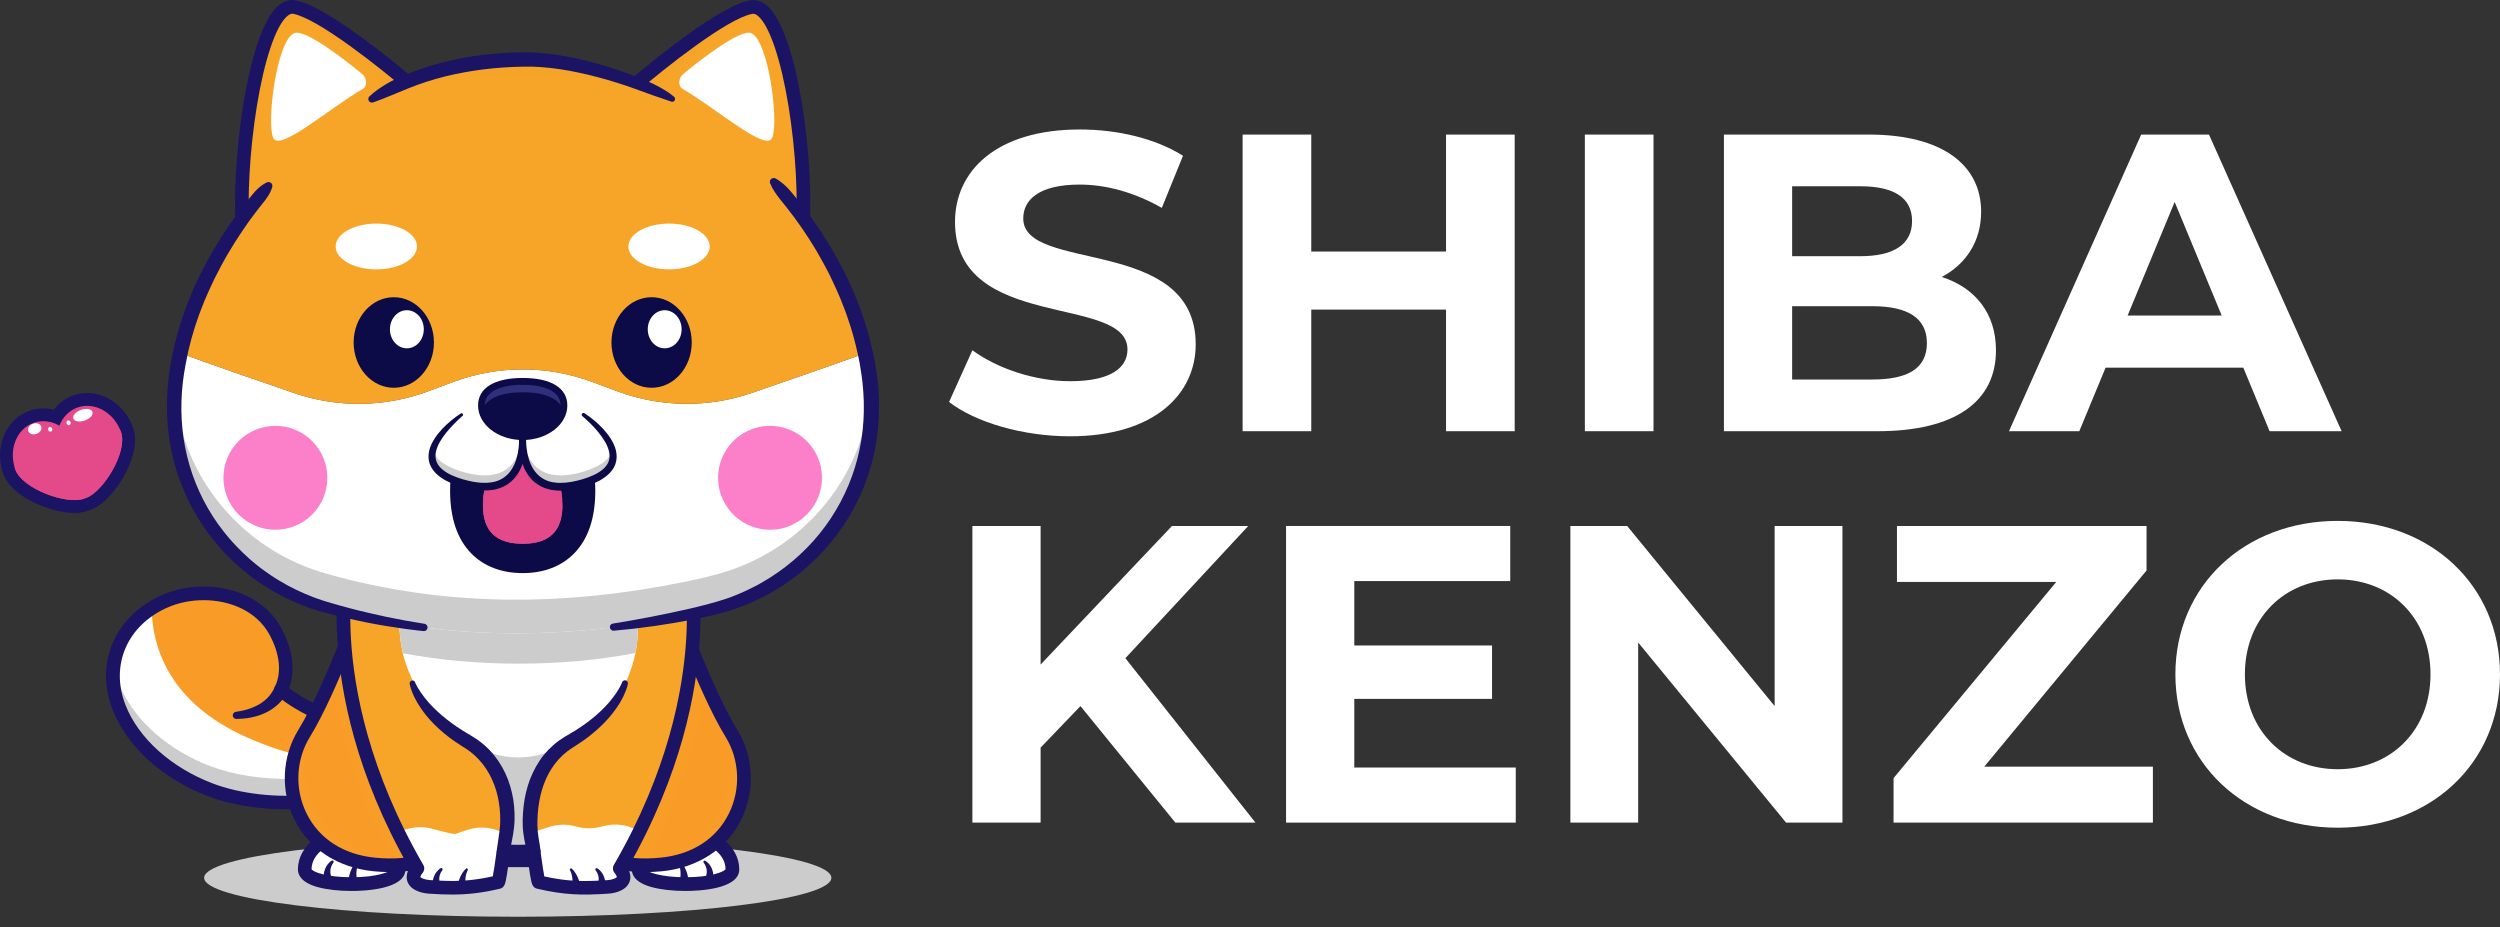 <svg width="213" height="79" viewBox="0 0 213 79" fill="none" xmlns="http://www.w3.org/2000/svg">
<rect x="0" y="0" width="213" height="79" fill="#333333" stroke="none"/>
<path d="M91.151 37.172C98.372 37.172 101.874 33.562 101.874 29.338C101.874 20.059 87.18 23.272 87.18 18.614C87.18 17.026 88.515 15.726 91.981 15.726C94.22 15.726 96.639 16.376 98.986 17.712L100.791 13.271C98.444 11.79 95.195 11.032 92.018 11.032C84.833 11.032 81.367 14.607 81.367 18.903C81.367 28.291 96.061 25.041 96.061 29.771C96.061 31.323 94.653 32.479 91.187 32.479C88.154 32.479 84.977 31.396 82.847 29.843L80.861 34.248C83.1 35.981 87.143 37.172 91.151 37.172Z" fill="white"/>
<path d="M123.202 11.466V21.431H111.72V11.466H105.871V36.739H111.72V26.377H123.202V36.739H129.051V11.466H123.202Z" fill="white"/>
<path d="M135.03 36.739H140.879V11.466H135.03V36.739Z" fill="white"/>
<path d="M165.436 23.597C167.494 22.514 168.793 20.564 168.793 18.037C168.793 14.101 165.544 11.466 159.226 11.466H146.878V36.739H159.948C166.591 36.739 170.057 34.212 170.057 29.843C170.057 26.666 168.252 24.5 165.436 23.597ZM158.503 15.87C161.356 15.87 162.908 16.845 162.908 18.831C162.908 20.817 161.356 21.828 158.503 21.828H152.69V15.87H158.503ZM159.514 32.334H152.69V26.088H159.514C162.547 26.088 164.172 27.099 164.172 29.229C164.172 31.396 162.547 32.334 159.514 32.334Z" fill="white"/>
<path d="M193.369 36.739H199.506L188.205 11.466H182.429L171.164 36.739H177.157L179.396 31.323H191.13L193.369 36.739ZM181.273 26.883L185.281 17.206L189.289 26.883H181.273Z" fill="white"/>
<path d="M100.141 70.087H106.965L95.881 56.078L106.351 44.813H99.853L88.66 56.619V44.813H82.847V70.087H88.66V63.696L92.054 60.158L100.141 70.087Z" fill="white"/>
<path d="M115.386 65.393V59.544H127.121V54.995H115.386V49.507H128.673V44.813H109.573V70.087H129.142V65.393H115.386Z" fill="white"/>
<path d="M151.199 44.813V60.158L138.634 44.813H133.796V70.087H139.573V54.742L152.174 70.087H156.976V44.813H151.199Z" fill="white"/>
<path d="M169.057 65.321L182.886 48.604V44.813H161.62V49.579H175.195L161.331 66.296V70.087H183.427V65.321H169.057Z" fill="white"/>
<path d="M199.172 70.52C207.115 70.52 213 64.996 213 57.45C213 49.904 207.115 44.38 199.172 44.38C191.192 44.38 185.343 49.94 185.343 57.45C185.343 64.96 191.192 70.52 199.172 70.52ZM199.172 65.537C194.658 65.537 191.265 62.252 191.265 57.45C191.265 52.648 194.658 49.362 199.172 49.362C203.685 49.362 207.079 52.648 207.079 57.45C207.079 62.252 203.685 65.537 199.172 65.537Z" fill="white"/>
<path d="M34.627 64.905C30.736 68.867 22.698 69.124 17.895 67.282C14.665 66.047 11.447 63.588 10.152 60.277C8.83 56.911 10.059 53.632 12.917 51.824C13.277 51.594 13.665 51.392 14.075 51.212C14.928 50.84 15.884 50.621 16.851 50.567C19.452 50.414 22.173 51.425 23.463 53.774C24.457 55.589 24.627 57.43 23.927 58.796C24.048 58.894 24.173 58.993 24.299 59.086C24.479 59.222 24.66 59.353 24.845 59.479C26.884 60.856 29.348 61.654 31.73 62.189C33.042 62.484 35.14 62.637 35.321 63.555C35.321 63.561 35.321 63.566 35.321 63.566C35.375 63.9 35.189 64.331 34.627 64.905Z" fill="#F89C27"/>
<path opacity="0.5" d="M35.315 63.566C31.424 64.238 22.725 60.473 22.851 60.446C23.692 60.249 24.097 59.665 24.294 59.085C24.474 59.222 24.654 59.353 24.84 59.479C26.878 60.856 29.343 61.654 31.725 62.189C33.036 62.484 35.135 62.637 35.315 63.555C35.315 63.561 35.315 63.561 35.315 63.566Z" fill="#F89C27"/>
<path opacity="0.5" d="M20.009 60.834C20.009 60.834 23.922 59.064 22.015 54.528C21.064 52.272 18.813 51.14 16.846 50.561C19.447 50.408 22.168 51.419 23.457 53.769C24.452 55.583 24.621 57.424 23.922 58.79C21.474 61.703 20.009 60.834 20.009 60.834Z" fill="#F89C27"/>
<path d="M34.627 64.905C30.736 68.867 22.698 69.123 17.895 67.282C14.665 66.047 11.447 63.588 10.152 60.277C8.83 56.911 10.059 53.632 12.917 51.824C12.972 55.064 14.338 59.861 21.081 62.845C28.113 65.96 32.84 64.79 35.321 63.555C35.381 63.889 35.195 64.32 34.627 64.905Z" fill="white"/>
<path d="M32.392 64.55C28.168 66.872 21.906 66.796 17.889 65.266C14.66 64.031 11.442 61.572 10.146 58.261C9.923 57.692 9.775 57.124 9.693 56.567C9.513 57.742 9.649 59.004 10.146 60.277C11.447 63.588 14.66 66.047 17.889 67.282C22.692 69.118 30.73 68.867 34.621 64.905C35.189 64.326 35.375 63.889 35.31 63.556C34.556 63.932 33.583 64.304 32.392 64.55Z" fill="#CCCCCC"/>
<path d="M24.441 68.96C22.031 68.96 19.616 68.561 17.682 67.823C13.851 66.359 10.83 63.616 9.606 60.49C8.824 58.501 8.841 56.496 9.644 54.687C10.42 52.944 11.906 51.518 13.835 50.682C15.529 49.944 17.562 49.775 19.409 50.206C21.447 50.687 23.064 51.851 23.96 53.496C24.949 55.299 25.184 57.14 24.632 58.621C26.386 59.955 28.698 60.916 31.851 61.627C32.108 61.687 32.397 61.736 32.703 61.791C34.091 62.042 35.523 62.299 35.845 63.31C36.129 64.2 35.304 65.036 35.036 65.315C33.168 67.222 30.195 68.473 26.66 68.85C25.933 68.921 25.19 68.96 24.441 68.96ZM17.349 51.135C16.288 51.135 15.228 51.343 14.305 51.747C10.846 53.25 9.36 56.676 10.693 60.069C11.802 62.9 14.573 65.391 18.103 66.741C20.469 67.648 23.627 68.003 26.545 67.692C29.807 67.342 32.534 66.211 34.211 64.495C34.709 63.993 34.763 63.719 34.747 63.659C34.747 63.654 34.687 63.49 34.124 63.299C33.665 63.14 33.075 63.036 32.501 62.932C32.178 62.872 31.878 62.818 31.599 62.758C28.053 61.96 25.496 60.845 23.556 59.244C23.343 59.069 23.283 58.774 23.408 58.534C24.02 57.332 23.851 55.703 22.949 54.053C21.857 52.059 19.589 51.135 17.349 51.135Z" fill="#1B1464"/>
<path d="M20.091 60.648C20.458 60.599 20.813 60.523 21.157 60.413C21.496 60.304 21.824 60.162 22.119 59.987C22.414 59.807 22.676 59.594 22.895 59.348C23.113 59.102 23.288 58.829 23.408 58.534C23.534 58.239 23.878 58.102 24.173 58.228C24.468 58.353 24.605 58.697 24.479 58.993C24.468 59.014 24.457 59.036 24.447 59.053L24.441 59.064C24.217 59.446 23.933 59.796 23.605 60.086C23.277 60.375 22.906 60.605 22.523 60.774C22.141 60.949 21.736 61.064 21.337 61.14C20.939 61.217 20.534 61.249 20.135 61.255C19.971 61.26 19.835 61.124 19.829 60.96C19.829 60.801 19.939 60.67 20.091 60.648Z" fill="#1B1464"/>
<path d="M44.112 78.107C58.87 78.107 70.833 76.622 70.833 74.79C70.833 72.958 58.87 71.473 44.112 71.473C29.355 71.473 17.392 72.958 17.392 74.79C17.392 76.622 29.355 78.107 44.112 78.107Z" fill="#CCCCCC"/>
<path d="M33.96 74.069C33.96 75.746 25.96 75.746 25.96 74.069C25.96 72.391 27.753 71.031 29.96 71.031C32.168 71.031 33.96 72.391 33.96 74.069Z" fill="white"/>
<path d="M29.96 75.911C28.862 75.911 27.829 75.791 27.053 75.578C25.671 75.19 25.381 74.545 25.381 74.075C25.381 72.081 27.436 70.458 29.96 70.458C32.485 70.458 34.539 72.081 34.539 74.075C34.539 75.775 31.037 75.911 29.96 75.911ZM26.545 74.053C26.676 74.294 27.829 74.742 29.96 74.742C32.097 74.742 33.244 74.288 33.375 74.053C33.364 72.704 31.834 71.611 29.96 71.611C28.08 71.616 26.556 72.709 26.545 74.053Z" fill="#1B1464"/>
<path d="M30.578 73.489C30.523 73.593 30.474 73.724 30.441 73.845C30.408 73.97 30.386 74.096 30.375 74.222C30.364 74.347 30.359 74.473 30.37 74.593C30.37 74.653 30.381 74.719 30.386 74.779C30.397 74.839 30.408 74.899 30.419 74.959V74.976C30.452 75.178 30.321 75.369 30.119 75.402C29.916 75.435 29.725 75.304 29.692 75.101C29.687 75.063 29.687 75.019 29.692 74.987C29.703 74.91 29.714 74.834 29.725 74.757C29.741 74.681 29.753 74.604 29.774 74.533C29.813 74.386 29.867 74.243 29.922 74.101C29.982 73.965 30.053 73.834 30.135 73.708C30.217 73.582 30.304 73.473 30.419 73.364C30.457 73.326 30.517 73.331 30.556 73.369C30.583 73.402 30.588 73.446 30.572 73.478L30.578 73.489Z" fill="#1B1464"/>
<path d="M28.397 73.517C28.365 73.555 28.326 73.615 28.294 73.67C28.266 73.725 28.239 73.779 28.217 73.839C28.173 73.954 28.151 74.074 28.146 74.195C28.146 74.315 28.151 74.429 28.179 74.544C28.184 74.572 28.19 74.599 28.201 74.632L28.228 74.714C28.25 74.768 28.272 74.823 28.294 74.877L28.299 74.894C28.37 75.085 28.277 75.298 28.086 75.369C27.895 75.44 27.682 75.347 27.61 75.156C27.6 75.123 27.589 75.085 27.589 75.052C27.583 74.97 27.572 74.888 27.572 74.806V74.681C27.572 74.642 27.572 74.599 27.578 74.555C27.589 74.391 27.627 74.227 27.682 74.074C27.736 73.921 27.818 73.779 27.911 73.648C27.96 73.582 28.015 73.528 28.07 73.473C28.13 73.418 28.184 73.369 28.261 73.326C28.31 73.293 28.381 73.309 28.414 73.358C28.441 73.402 28.436 73.451 28.408 73.49L28.397 73.517Z" fill="#1B1464"/>
<path d="M54.407 74.069C54.407 75.746 62.407 75.746 62.407 74.069C62.407 72.391 60.615 71.031 58.407 71.031C56.2 71.031 54.407 72.391 54.407 74.069Z" fill="white"/>
<path d="M58.407 75.91C57.309 75.91 56.276 75.79 55.5 75.577C54.118 75.189 53.828 74.544 53.828 74.074C53.828 72.08 55.883 70.457 58.407 70.457C60.932 70.457 62.986 72.08 62.986 74.074C62.986 75.773 59.478 75.91 58.407 75.91ZM54.987 74.052C55.118 74.293 56.271 74.741 58.402 74.741C60.538 74.741 61.686 74.287 61.817 74.052C61.806 72.703 60.276 71.61 58.402 71.61C56.528 71.615 54.998 72.708 54.987 74.052Z" fill="#1B1464"/>
<path d="M57.932 73.365C58.047 73.474 58.134 73.584 58.216 73.709C58.298 73.835 58.369 73.966 58.429 74.103C58.489 74.239 58.544 74.381 58.577 74.534C58.598 74.611 58.609 74.682 58.626 74.758C58.642 74.835 58.648 74.911 58.658 74.988C58.691 75.19 58.549 75.376 58.347 75.409C58.145 75.441 57.959 75.299 57.926 75.097C57.921 75.059 57.921 75.021 57.926 74.982L57.932 74.966C57.943 74.906 57.954 74.846 57.965 74.786C57.97 74.725 57.981 74.665 57.981 74.6C57.992 74.474 57.986 74.354 57.975 74.228C57.965 74.103 57.943 73.977 57.91 73.851C57.877 73.731 57.828 73.6 57.773 73.496L57.768 73.485C57.74 73.436 57.762 73.381 57.806 73.354C57.861 73.327 57.904 73.338 57.932 73.365Z" fill="#1B1464"/>
<path d="M60.101 73.337C60.178 73.386 60.232 73.43 60.292 73.484C60.347 73.539 60.402 73.599 60.451 73.659C60.549 73.785 60.626 73.927 60.68 74.085C60.735 74.238 60.773 74.402 60.784 74.566C60.79 74.61 60.79 74.648 60.79 74.692V74.817C60.784 74.899 60.779 74.981 60.773 75.063C60.757 75.266 60.582 75.418 60.38 75.402C60.178 75.386 60.025 75.211 60.041 75.009C60.047 74.97 60.052 74.938 60.063 74.905L60.068 74.883C60.09 74.828 60.112 74.774 60.134 74.719L60.161 74.637C60.172 74.61 60.178 74.582 60.183 74.55C60.21 74.435 60.221 74.315 60.216 74.2C60.21 74.08 60.188 73.96 60.145 73.845C60.123 73.785 60.096 73.73 60.068 73.675C60.041 73.621 59.997 73.566 59.965 73.522L59.954 73.506C59.915 73.457 59.921 73.386 59.97 73.347C60.014 73.315 60.063 73.309 60.101 73.337Z" fill="#1B1464"/>
<path d="M56.32 73.599C55.91 73.637 55.517 73.659 55.139 73.665C53.981 73.681 52.965 73.539 52.112 73.238H36.113C35.523 73.451 34.845 73.582 34.102 73.637C33.621 73.675 33.108 73.675 32.566 73.648C32.348 73.637 32.129 73.621 31.905 73.599C25.468 72.971 23.321 66.626 25.916 62.425C25.944 62.381 25.971 62.337 25.998 62.288C26.714 61.102 27.49 59.496 28.233 57.796C30.173 53.37 31.905 48.299 31.905 48.299H56.32C56.32 48.299 58.205 53.813 60.243 58.359C60.937 59.911 61.653 61.353 62.309 62.425C64.904 66.626 62.757 72.976 56.32 73.599Z" fill="#F89C27"/>
<g opacity="0.5">
<path opacity="0.5" d="M60.243 58.359C59.363 63.474 56.899 69.675 55.139 73.67C53.981 73.686 52.965 73.544 52.112 73.244H36.113C35.523 73.457 34.845 73.588 34.102 73.642C30.747 69.293 29.031 62.282 28.233 57.802C30.173 53.376 31.905 48.305 31.905 48.305H56.32C56.32 48.299 58.21 53.813 60.243 58.359Z" fill="#F7A528"/>
</g>
<g opacity="0.5">
<g opacity="0.5">
<path opacity="0.5" d="M32.566 73.648C32.348 73.637 32.129 73.621 31.905 73.599C25.468 72.97 23.321 66.626 25.916 62.424C25.944 62.38 25.971 62.337 25.998 62.288C25.933 66.091 25.239 70.26 32.566 73.648Z" fill="#F7A528"/>
</g>
</g>
<g opacity="0.5">
<g opacity="0.5">
<path opacity="0.5" d="M55.659 73.648C55.877 73.637 56.096 73.621 56.32 73.599C62.757 72.97 64.904 66.626 62.309 62.424C62.281 62.38 62.254 62.337 62.227 62.288C62.292 66.091 62.784 71.03 55.659 73.648Z" fill="#F7A528"/>
</g>
</g>
<path d="M54.948 74.304C53.839 74.304 52.855 74.162 52.014 73.877H36.211C35.02 74.276 33.556 74.397 31.851 74.233C28.791 73.938 26.326 72.331 25.086 69.834C23.878 67.402 24.009 64.468 25.425 62.173C27.955 58.075 31.326 48.266 31.359 48.163C31.441 47.928 31.66 47.769 31.911 47.769H56.325C56.571 47.769 56.795 47.928 56.877 48.163C56.91 48.261 60.281 58.075 62.811 62.173C64.227 64.462 64.352 67.402 63.15 69.834C61.91 72.331 59.445 73.938 56.385 74.233C55.883 74.282 55.402 74.304 54.948 74.304ZM36.113 72.713H52.112C52.178 72.713 52.243 72.724 52.309 72.746C53.353 73.118 54.686 73.227 56.265 73.074C58.953 72.812 61.03 71.479 62.101 69.315C63.128 67.238 63.024 64.736 61.817 62.779C59.484 58.998 56.577 50.84 55.91 48.933H32.315C31.648 50.845 28.741 58.998 26.408 62.779C25.201 64.736 25.091 67.238 26.124 69.315C27.195 71.479 29.272 72.812 31.96 73.074C33.539 73.227 34.873 73.118 35.916 72.746C35.982 72.724 36.047 72.713 36.113 72.713Z" fill="#1B1464"/>
<path d="M55.609 60.272L55.533 60.321C55.506 60.337 55.478 60.359 55.451 60.381C55.396 60.425 55.342 60.463 55.287 60.512C55.178 60.599 55.074 60.698 54.976 60.796C54.779 60.998 54.593 61.211 54.424 61.435C54.085 61.889 53.801 62.381 53.566 62.894C53.325 63.408 53.14 63.949 52.987 64.495C52.828 65.042 52.724 65.605 52.637 66.168L52.577 66.594L52.533 67.02L52.511 67.233C52.506 67.304 52.5 67.375 52.495 67.446L52.468 67.878C52.457 68.02 52.457 68.167 52.451 68.309C52.446 68.452 52.435 68.599 52.435 68.741L52.429 69.173C52.429 69.315 52.424 69.463 52.424 69.605C52.418 70.763 52.489 71.921 52.544 73.096V73.102C52.56 73.462 52.282 73.768 51.921 73.785C51.588 73.801 51.304 73.566 51.249 73.244C51.036 72.047 50.949 70.823 50.959 69.594C50.959 69.441 50.965 69.288 50.97 69.135L50.992 68.676C51.003 68.523 51.014 68.37 51.03 68.217C51.047 68.064 51.058 67.911 51.074 67.758L51.134 67.299C51.145 67.222 51.156 67.146 51.167 67.069L51.205 66.84L51.287 66.381L51.386 65.927C51.528 65.32 51.697 64.719 51.921 64.14C52.14 63.556 52.413 62.987 52.735 62.446C53.063 61.911 53.435 61.397 53.883 60.955C54.107 60.73 54.342 60.523 54.599 60.337C54.73 60.244 54.855 60.157 54.998 60.075C55.063 60.037 55.14 59.998 55.211 59.96C55.249 59.944 55.282 59.922 55.32 59.905C55.358 59.889 55.391 59.873 55.44 59.856C55.555 59.812 55.686 59.867 55.735 59.987C55.773 60.091 55.735 60.2 55.648 60.261L55.609 60.272Z" fill="#1B1464"/>
<path d="M32.84 59.763C32.894 59.785 32.927 59.802 32.971 59.824C33.009 59.845 33.047 59.862 33.086 59.884C33.157 59.922 33.228 59.965 33.299 60.009C33.435 60.097 33.566 60.195 33.692 60.293C33.944 60.496 34.178 60.714 34.397 60.949C34.834 61.414 35.195 61.938 35.512 62.49C35.823 63.042 36.08 63.616 36.293 64.206C36.506 64.796 36.665 65.403 36.796 66.009L36.889 66.468L36.965 66.927L37.004 67.156C37.014 67.233 37.025 67.309 37.031 67.386L37.086 67.85C37.102 68.004 37.113 68.156 37.124 68.315C37.135 68.468 37.151 68.621 37.157 68.779L37.178 69.244C37.184 69.397 37.195 69.555 37.189 69.708C37.206 70.943 37.129 72.173 36.976 73.386C36.932 73.746 36.605 73.998 36.244 73.954C35.889 73.91 35.638 73.594 35.676 73.238V73.233C35.796 72.058 35.889 70.883 35.9 69.714C35.916 68.544 35.851 67.375 35.676 66.228C35.583 65.654 35.468 65.086 35.299 64.539C35.135 63.987 34.938 63.446 34.687 62.933C34.441 62.419 34.14 61.933 33.785 61.49C33.61 61.272 33.419 61.058 33.211 60.867C33.108 60.774 33.004 60.681 32.894 60.599C32.84 60.556 32.785 60.517 32.73 60.479C32.703 60.463 32.676 60.441 32.648 60.425L32.578 60.381L32.545 60.359C32.386 60.266 32.337 60.064 32.43 59.905C32.512 59.752 32.692 59.698 32.84 59.763Z" fill="#1B1464"/>
<path d="M58.981 54.386C58.724 58.867 57.533 64.539 54.407 70.867C53.899 71.888 53.342 72.927 52.735 73.981C53.735 75.233 52.205 75.522 51.741 75.555C49.593 75.692 48.156 75.686 45.85 75.145C45.785 75.129 45.61 74.052 45.402 72.506C44.419 72.566 43.566 72.555 42.845 72.517C42.632 74.052 42.462 75.129 42.397 75.14C40.091 75.681 38.648 75.686 36.506 75.549C36.036 75.517 34.512 75.233 35.512 73.976C34.905 72.932 34.353 71.905 33.856 70.894C30.714 64.555 29.523 58.867 29.266 54.376C28.971 49.206 29.922 45.627 30.572 44.485H57.691C58.325 45.638 59.276 49.217 58.981 54.386Z" fill="#F7A528"/>
<g opacity="0.5">
<path opacity="0.5" d="M59.052 54.386C54.904 55.742 49.757 56.539 44.184 56.539C38.61 56.539 33.463 55.736 29.315 54.386C29.02 49.217 29.971 45.638 30.621 44.496H57.74C58.396 45.638 59.347 49.217 59.052 54.386Z" fill="#F7A528"/>
</g>
<path d="M52.801 73.987C53.801 75.238 52.271 75.528 51.806 75.561C49.659 75.697 48.222 75.692 45.916 75.151C45.85 75.134 45.675 74.058 45.468 72.511C44.484 72.572 43.632 72.561 42.91 72.522C42.697 74.058 42.528 75.134 42.462 75.145C40.156 75.686 38.714 75.692 36.572 75.555C36.102 75.522 34.577 75.238 35.577 73.981C34.971 72.938 34.419 71.91 33.922 70.9C34.151 70.79 34.392 70.703 34.648 70.643C34.725 70.626 34.796 70.605 34.872 70.588C35.517 70.43 36.189 70.435 36.823 70.61C37.643 70.834 38.708 71.107 38.812 71.053C38.894 71.009 39.37 70.856 39.856 70.697C40.593 70.457 41.391 70.451 42.135 70.67L43.063 70.943C43.801 71.162 44.588 71.151 45.326 70.921L46.834 70.446C47.522 70.228 48.26 70.206 48.959 70.386L49.216 70.451C49.839 70.61 50.489 70.61 51.118 70.457L51.468 70.37C52.14 70.2 52.844 70.216 53.511 70.413C53.866 70.517 54.194 70.67 54.495 70.861C53.97 71.894 53.413 72.932 52.801 73.987Z" fill="white"/>
<path d="M54.139 55.638C53.484 58.9 51.309 61.736 48.921 63.009C48.763 63.091 48.604 63.168 48.446 63.239C44.353 65.042 45.091 72.823 45.091 72.823C45.091 72.823 43.151 72.823 42.878 72.823C43.533 67.698 43.883 67.075 39.916 63.239C39.785 63.162 39.659 63.086 39.533 63.009C36.621 61.157 34.851 57.933 34.321 55.66C33.479 52.031 34.627 48.977 35.124 48.868C35.124 48.868 52.336 47.562 53.221 49.223C54.364 51.337 54.555 53.572 54.139 55.638Z" fill="white"/>
<path d="M48.921 63.004C48.763 63.086 48.604 63.162 48.446 63.233C44.353 65.036 45.091 72.817 45.091 72.817C45.091 72.817 43.151 72.817 42.878 72.817C43.533 67.692 43.883 67.069 39.916 63.233C39.785 63.157 39.659 63.08 39.533 63.004C42.615 65.08 45.741 65.009 48.921 63.004Z" fill="#CCCCCC"/>
<path d="M54.139 55.638C51.09 56.222 47.724 56.545 44.184 56.545C40.681 56.545 37.348 56.228 34.326 55.66C33.485 52.031 34.632 48.977 35.129 48.868C35.129 48.868 52.342 47.562 53.227 49.223C54.364 51.337 54.555 53.572 54.139 55.638Z" fill="#CCCCCC"/>
<path d="M38.517 76.216C37.9 76.216 37.249 76.189 36.523 76.14C36.288 76.123 35.107 76.008 34.747 75.194C34.627 74.921 34.566 74.506 34.878 73.965C30.277 65.91 28.998 58.933 28.736 54.474C28.408 48.846 29.496 45.299 30.119 44.212C30.222 44.032 30.414 43.917 30.621 43.917H57.74C57.948 43.917 58.139 44.026 58.243 44.212C58.866 45.299 59.953 48.851 59.62 54.474C59.358 58.933 58.079 65.91 53.478 73.965C53.79 74.506 53.73 74.921 53.609 75.194C53.249 76.008 52.069 76.129 51.834 76.14C49.571 76.287 48.085 76.26 45.768 75.719C45.342 75.621 45.287 75.271 45.156 74.506C45.096 74.162 45.031 73.697 44.949 73.123C44.419 73.145 43.899 73.145 43.397 73.134C43.315 73.703 43.244 74.167 43.189 74.511C43.063 75.276 43.003 75.626 42.577 75.724C41.014 76.085 39.828 76.216 38.517 76.216ZM35.812 74.724C35.872 74.812 36.217 74.954 36.599 74.981C38.676 75.118 39.992 75.101 41.987 74.664C42.042 74.369 42.145 73.752 42.326 72.451C42.369 72.151 42.632 71.932 42.932 71.948C43.719 71.992 44.561 71.987 45.424 71.938C45.724 71.921 45.992 72.14 46.036 72.44C46.216 73.752 46.32 74.375 46.375 74.67C48.369 75.107 49.692 75.123 51.768 74.987C52.151 74.965 52.495 74.817 52.555 74.73C52.555 74.708 52.538 74.588 52.347 74.353C52.2 74.167 52.178 73.905 52.298 73.697C56.932 65.708 58.21 58.796 58.467 54.403C58.735 49.846 57.997 46.436 57.385 45.075H30.982C30.37 46.436 29.632 49.846 29.9 54.403C30.157 58.791 31.435 65.703 36.069 73.697C36.189 73.905 36.167 74.162 36.02 74.353C35.834 74.582 35.818 74.703 35.812 74.724Z" fill="#1B1464"/>
<path d="M44.889 72.621C44.834 72.293 44.752 71.938 44.681 71.566C44.61 71.195 44.555 70.796 44.539 70.397C44.533 70.195 44.528 70.003 44.533 69.812C44.539 69.621 44.544 69.43 44.561 69.238C44.588 68.856 44.632 68.468 44.697 68.085C44.834 67.32 45.052 66.566 45.391 65.851C45.724 65.135 46.167 64.457 46.724 63.883C47.003 63.594 47.304 63.331 47.626 63.097C47.79 62.982 47.954 62.873 48.123 62.769L48.599 62.49C48.752 62.403 48.899 62.31 49.052 62.217C49.2 62.118 49.347 62.026 49.495 61.927C49.79 61.73 50.074 61.523 50.347 61.304C50.62 61.086 50.888 60.862 51.145 60.621C51.396 60.381 51.642 60.13 51.872 59.867C52.096 59.599 52.314 59.326 52.506 59.037C52.604 58.895 52.691 58.747 52.779 58.594C52.823 58.517 52.861 58.441 52.899 58.364C52.916 58.326 52.937 58.288 52.954 58.25C52.97 58.212 52.986 58.168 52.997 58.146L53.008 58.119C53.063 57.987 53.211 57.927 53.342 57.977C53.456 58.026 53.517 58.146 53.495 58.266C53.484 58.332 53.473 58.37 53.456 58.425C53.446 58.474 53.429 58.517 53.418 58.567C53.391 58.66 53.358 58.752 53.325 58.84C53.254 59.02 53.178 59.195 53.096 59.37C52.926 59.714 52.724 60.042 52.506 60.353C52.287 60.665 52.052 60.965 51.795 61.25C51.538 61.534 51.276 61.801 50.992 62.058C50.435 62.572 49.828 63.031 49.194 63.435C48.866 63.648 48.593 63.812 48.325 64.02C48.063 64.222 47.823 64.446 47.599 64.692C47.156 65.184 46.795 65.747 46.522 66.359C46.249 66.971 46.058 67.626 45.943 68.299C45.883 68.637 45.839 68.976 45.817 69.32C45.806 69.49 45.795 69.665 45.79 69.84C45.785 70.014 45.785 70.189 45.785 70.348C45.795 70.681 45.828 71.009 45.883 71.353C45.938 71.697 46.009 72.058 46.052 72.451C46.091 72.768 45.861 73.058 45.544 73.096C45.222 73.145 44.938 72.932 44.889 72.621Z" fill="#1B1464"/>
<path d="M35.37 58.151L35.419 58.255C35.435 58.293 35.457 58.331 35.474 58.37C35.512 58.446 35.556 58.523 35.599 58.599C35.687 58.752 35.785 58.894 35.883 59.042C35.982 59.184 36.086 59.326 36.195 59.463C36.304 59.599 36.419 59.736 36.534 59.867C37.004 60.392 37.523 60.867 38.075 61.299C38.353 61.517 38.637 61.725 38.927 61.922C39.069 62.02 39.222 62.118 39.37 62.211C39.523 62.304 39.67 62.402 39.823 62.49L40.053 62.626C40.135 62.676 40.222 62.725 40.304 62.779C40.386 62.834 40.473 62.883 40.555 62.938C40.637 62.992 40.719 63.053 40.801 63.113C41.124 63.348 41.43 63.615 41.708 63.905C42.266 64.484 42.714 65.162 43.053 65.883C43.391 66.604 43.61 67.375 43.736 68.151C43.796 68.539 43.828 68.932 43.839 69.32C43.845 69.517 43.845 69.714 43.839 69.905L43.823 70.2C43.818 70.298 43.807 70.402 43.796 70.495C43.757 70.888 43.686 71.265 43.615 71.632L43.506 72.172C43.468 72.347 43.435 72.522 43.413 72.67V72.686C43.37 72.987 43.091 73.194 42.79 73.151C42.506 73.112 42.298 72.856 42.32 72.571C42.337 72.353 42.364 72.162 42.391 71.976L42.473 71.429C42.528 71.074 42.572 70.725 42.599 70.386C42.605 70.298 42.61 70.216 42.615 70.134L42.621 69.877C42.621 69.708 42.615 69.533 42.61 69.364C42.593 69.02 42.555 68.681 42.501 68.342C42.391 67.67 42.2 67.014 41.916 66.402C41.637 65.79 41.271 65.222 40.818 64.736C40.594 64.49 40.348 64.266 40.085 64.058C40.02 64.003 39.954 63.96 39.883 63.91C39.818 63.861 39.747 63.818 39.676 63.768C39.605 63.719 39.528 63.676 39.457 63.632L39.217 63.479C38.894 63.277 38.583 63.058 38.277 62.829C37.971 62.599 37.676 62.353 37.397 62.096C36.829 61.583 36.31 61.009 35.878 60.375C35.659 60.058 35.463 59.725 35.293 59.375C35.206 59.2 35.135 59.02 35.069 58.84C35.036 58.747 35.004 58.654 34.976 58.561C34.965 58.512 34.949 58.468 34.938 58.419C34.927 58.37 34.916 58.326 34.905 58.261C34.883 58.129 34.971 58.004 35.102 57.982C35.211 57.96 35.321 58.02 35.364 58.118L35.37 58.151Z" fill="#1B1464"/>
<path d="M39.856 74.134C39.801 74.238 39.752 74.369 39.719 74.489C39.686 74.615 39.664 74.741 39.654 74.866C39.643 74.992 39.637 75.118 39.648 75.238C39.648 75.298 39.659 75.364 39.664 75.424C39.675 75.484 39.686 75.544 39.697 75.604V75.621C39.73 75.823 39.599 76.014 39.397 76.047C39.195 76.079 39.003 75.948 38.971 75.746C38.965 75.708 38.965 75.664 38.971 75.631C38.981 75.555 38.992 75.478 39.003 75.402C39.02 75.325 39.031 75.249 39.053 75.178C39.091 75.03 39.145 74.888 39.2 74.746C39.26 74.61 39.331 74.478 39.413 74.353C39.495 74.227 39.583 74.118 39.697 74.008C39.736 73.97 39.796 73.976 39.834 74.014C39.861 74.047 39.867 74.091 39.85 74.123L39.856 74.134Z" fill="#1B1464"/>
<path d="M37.676 74.161C37.643 74.2 37.605 74.26 37.572 74.314C37.544 74.369 37.517 74.424 37.495 74.484C37.452 74.599 37.43 74.719 37.424 74.839C37.424 74.959 37.43 75.074 37.457 75.189C37.462 75.216 37.468 75.243 37.479 75.276L37.506 75.358C37.528 75.413 37.55 75.467 37.572 75.522L37.577 75.538C37.648 75.73 37.555 75.943 37.364 76.014C37.173 76.085 36.96 75.992 36.889 75.801C36.878 75.768 36.867 75.73 36.867 75.697C36.861 75.615 36.85 75.533 36.85 75.451V75.325C36.85 75.287 36.85 75.243 36.856 75.2C36.867 75.036 36.905 74.872 36.96 74.719C37.014 74.566 37.096 74.424 37.189 74.293C37.239 74.227 37.293 74.172 37.348 74.118C37.408 74.063 37.462 74.014 37.539 73.97C37.588 73.937 37.659 73.954 37.692 74.003C37.719 74.047 37.714 74.096 37.687 74.134L37.676 74.161Z" fill="#1B1464"/>
<path d="M48.724 74.01C48.839 74.119 48.927 74.228 49.009 74.354C49.09 74.479 49.162 74.611 49.222 74.747C49.282 74.884 49.336 75.026 49.369 75.179C49.391 75.255 49.402 75.326 49.418 75.403C49.435 75.479 49.44 75.556 49.451 75.632C49.484 75.835 49.342 76.02 49.14 76.053C48.938 76.086 48.752 75.944 48.719 75.742C48.714 75.703 48.714 75.665 48.719 75.627L48.724 75.611C48.735 75.55 48.746 75.49 48.757 75.43C48.763 75.37 48.774 75.31 48.774 75.245C48.785 75.119 48.779 74.999 48.768 74.873C48.757 74.747 48.735 74.621 48.703 74.496C48.67 74.376 48.621 74.245 48.566 74.141L48.56 74.13C48.533 74.081 48.555 74.026 48.599 73.999C48.653 73.977 48.697 73.982 48.724 74.01Z" fill="#1B1464"/>
<path d="M50.894 73.981C50.97 74.031 51.025 74.074 51.085 74.129C51.139 74.183 51.194 74.244 51.243 74.304C51.342 74.429 51.418 74.571 51.473 74.73C51.528 74.883 51.566 75.047 51.577 75.211C51.582 75.254 51.582 75.293 51.582 75.336V75.462C51.577 75.544 51.571 75.626 51.566 75.708C51.549 75.91 51.374 76.063 51.172 76.047C50.97 76.03 50.817 75.856 50.834 75.653C50.839 75.615 50.844 75.582 50.855 75.549L50.861 75.528C50.883 75.473 50.905 75.418 50.926 75.364L50.954 75.282C50.965 75.254 50.97 75.227 50.976 75.194C51.003 75.08 51.014 74.959 51.008 74.845C51.003 74.724 50.981 74.604 50.937 74.49C50.916 74.429 50.888 74.375 50.861 74.32C50.834 74.265 50.79 74.211 50.757 74.167L50.746 74.151C50.708 74.102 50.713 74.031 50.763 73.992C50.806 73.959 50.855 73.959 50.894 73.981Z" fill="#1B1464"/>
<path d="M35.528 7.7C35.528 7.7 21.256 26.918 20.698 19.978C20.643 19.311 20.616 18.584 20.605 17.82C20.529 10.661 22.414 0.099 25.08 0.607C27.654 1.093 33.687 6.131 35.184 7.41C35.403 7.596 35.528 7.7 35.528 7.7Z" fill="#F7A528"/>
<path opacity="0.5" d="M35.184 7.405C33.938 7.689 33.228 7.913 33.228 7.913C33.228 7.913 27.403 1.121 24.829 2.077C21.96 3.869 21.113 17.989 21.113 17.989C20.955 17.956 20.785 17.901 20.605 17.82C20.529 10.661 22.414 0.099 25.08 0.607C27.654 1.088 33.687 6.126 35.184 7.405Z" fill="#F7A528"/>
<path d="M21.818 22.071C21.638 22.071 21.485 22.043 21.354 22.005C20.851 21.863 20.228 21.399 20.119 20.022C19.638 14.016 21.037 2.891 23.671 0.52C24.261 -0.01 24.824 -0.043 25.19 0.028C28.261 0.607 35.599 6.984 35.911 7.257L36.315 7.612L35.993 8.044C35.965 8.082 33.222 11.765 30.13 15.29C25.124 21.005 22.955 22.071 21.818 22.071ZM24.9 1.17C24.813 1.17 24.66 1.203 24.447 1.394C23.48 2.263 22.518 5.137 21.878 9.077C21.272 12.825 21.037 16.983 21.277 19.934C21.305 20.256 21.392 20.808 21.676 20.89C21.857 20.945 22.611 20.978 24.649 19.24C25.922 18.153 27.468 16.568 29.261 14.53C31.703 11.743 33.927 8.858 34.736 7.787C32.403 5.793 27.124 1.585 24.971 1.175C24.955 1.17 24.933 1.17 24.9 1.17Z" fill="#1B1464"/>
<path d="M68.45 18.398C68.439 18.95 68.412 19.48 68.368 19.978C67.811 26.917 53.544 7.699 53.544 7.699C53.544 7.699 53.675 7.585 53.904 7.388C55.434 6.082 61.423 1.088 63.986 0.601C66.724 0.088 68.642 11.246 68.45 18.398Z" fill="#F7A528"/>
<path opacity="0.5" d="M68.45 18.398C68.166 18.185 67.98 17.989 67.98 17.989C67.98 17.989 67.347 2.738 64.237 2.077C61.128 1.416 55.806 7.913 55.806 7.913C55.172 7.716 54.533 7.541 53.904 7.388C55.434 6.082 61.423 1.088 63.986 0.601C66.724 0.088 68.642 11.246 68.45 18.398Z" fill="#F7A528"/>
<path d="M67.248 22.071C66.112 22.071 63.948 21.005 58.937 15.295C55.844 11.77 53.101 8.082 53.074 8.049L52.752 7.618L53.156 7.262C53.467 6.989 60.806 0.612 63.877 0.033C64.243 -0.038 64.8 -0.005 65.396 0.525C68.035 2.896 69.434 14.022 68.948 20.027C68.838 21.404 68.216 21.863 67.713 22.011C67.576 22.049 67.423 22.071 67.248 22.071ZM54.331 7.787C55.139 8.858 57.369 11.749 59.811 14.535C61.598 16.573 63.15 18.158 64.418 19.24C66.456 20.978 67.21 20.945 67.39 20.89C67.674 20.808 67.762 20.256 67.789 19.934C68.024 16.983 67.795 12.82 67.188 9.077C66.549 5.137 65.587 2.263 64.62 1.394C64.33 1.131 64.156 1.17 64.095 1.181C61.943 1.585 56.664 5.793 54.331 7.787Z" fill="#1B1464"/>
<path d="M58.172 7.585C57.73 7.328 57.812 6.645 58.199 6.317C59.598 5.153 63.095 2.421 64.008 2.826C65.494 3.481 66.363 10.361 65.795 11.738C65.281 12.995 61.003 9.213 58.172 7.585Z" fill="white"/>
<path d="M30.894 7.585C31.337 7.328 31.255 6.645 30.867 6.317C29.468 5.153 25.971 2.421 25.059 2.826C23.572 3.481 22.703 10.361 23.272 11.738C23.785 12.995 28.064 9.213 30.894 7.585Z" fill="white"/>
<path d="M74.062 32.016C73.975 31.371 73.86 30.726 73.724 30.087C71.292 30.978 67.33 32.349 64.024 33.486C60.32 34.759 56.287 34.704 52.615 33.344L50.446 32.535C46.637 31.12 42.441 31.12 38.632 32.535L36.463 33.344C32.791 34.71 28.758 34.759 25.053 33.486C21.747 32.355 17.786 30.978 15.354 30.087C15.217 30.726 15.103 31.366 15.015 32.016C14.715 34.245 14.808 36.267 15.152 38.081C16.398 44.644 21.326 49.9 27.753 51.731C37.938 54.627 48.112 54.529 58.423 52.425C59.396 52.228 60.369 52.004 61.325 51.731C67.751 49.906 72.685 44.649 73.926 38.081C74.27 36.267 74.357 34.245 74.062 32.016Z" fill="white"/>
<path d="M73.926 35.212C72.68 41.775 67.751 47.032 61.325 48.862C60.369 49.135 59.396 49.354 58.424 49.556C48.107 51.66 37.938 51.758 27.753 48.862C21.327 47.037 16.392 41.78 15.152 35.212C15.032 34.573 14.944 33.912 14.89 33.223C14.758 34.977 14.873 36.6 15.152 38.081C16.398 44.644 21.327 49.9 27.753 51.731C37.938 54.627 48.112 54.529 58.424 52.425C59.396 52.228 60.369 52.004 61.325 51.731C67.751 49.906 72.685 44.649 73.926 38.081C74.204 36.6 74.319 34.977 74.188 33.223C74.133 33.912 74.046 34.578 73.926 35.212Z" fill="#CCCCCC"/>
<path d="M73.724 30.093C71.292 30.983 67.325 32.36 64.024 33.491C60.32 34.764 56.287 34.71 52.615 33.349L50.446 32.541C46.637 31.125 42.441 31.125 38.632 32.541L36.463 33.349C32.791 34.715 28.758 34.764 25.053 33.491C21.747 32.36 17.786 30.983 15.354 30.093C16.299 25.732 18.398 21.59 21.124 17.995C22.343 16.383 23.682 14.885 25.097 13.519C27.37 11.328 30.179 9.388 33.233 7.918C33.233 7.918 33.233 7.918 33.239 7.918C36.922 6.153 40.965 5.077 44.872 5.072C49.134 5.072 52.948 6.328 55.921 7.793C58.178 8.902 59.953 10.126 61.074 10.995C67.052 15.645 72.101 22.546 73.724 30.093Z" fill="#F7A528"/>
<path d="M52.211 53.13C54.413 52.775 56.599 52.354 58.762 51.857C59.303 51.731 59.839 51.6 60.369 51.458C60.637 51.387 60.899 51.31 61.161 51.234L61.549 51.114L61.746 51.053L61.937 50.988L62.32 50.851L62.697 50.704L62.888 50.627L63.074 50.545L63.445 50.381C63.691 50.261 63.937 50.157 64.177 50.026C64.298 49.966 64.418 49.906 64.538 49.84L64.893 49.644C66.773 48.567 68.461 47.157 69.822 45.474C71.183 43.797 72.215 41.857 72.849 39.797C73.002 39.283 73.144 38.759 73.248 38.229C73.357 37.704 73.439 37.169 73.499 36.633C73.614 35.562 73.631 34.475 73.554 33.393C73.538 33.125 73.51 32.852 73.483 32.584C73.472 32.447 73.45 32.316 73.434 32.18C73.418 32.043 73.396 31.912 73.374 31.775L73.248 30.967L73.084 30.163C72.849 29.098 72.565 28.043 72.194 27.011L72.062 26.623C72.013 26.497 71.964 26.366 71.915 26.24C71.817 25.983 71.718 25.732 71.614 25.475C71.396 24.972 71.188 24.464 70.942 23.973L70.767 23.601L70.68 23.415L70.587 23.235L70.204 22.508C70.073 22.268 69.937 22.033 69.8 21.792L69.598 21.432C69.527 21.311 69.456 21.197 69.385 21.082L68.953 20.382L68.494 19.694C68.347 19.464 68.183 19.24 68.024 19.016L67.784 18.683L67.664 18.514L67.538 18.35L67.035 17.694C66.953 17.585 66.866 17.475 66.778 17.372L66.516 17.049C66.177 16.612 65.844 16.18 65.62 15.634L65.615 15.629C65.543 15.459 65.626 15.262 65.8 15.191C65.899 15.153 66.002 15.164 66.09 15.208C66.352 15.355 66.576 15.53 66.795 15.716C66.904 15.809 67.008 15.907 67.106 16.011C67.205 16.115 67.297 16.219 67.39 16.328L67.664 16.656C67.757 16.765 67.844 16.874 67.931 16.984L68.456 17.656L68.587 17.825L68.713 17.994L68.964 18.339C69.133 18.568 69.303 18.798 69.461 19.033L69.942 19.738L70.401 20.459C70.478 20.579 70.554 20.699 70.631 20.82L70.844 21.186C70.986 21.432 71.133 21.677 71.27 21.923L71.674 22.677L71.778 22.863L71.871 23.055L72.062 23.437C72.325 23.945 72.543 24.47 72.778 24.989C72.888 25.251 72.991 25.519 73.095 25.787C73.15 25.918 73.199 26.054 73.254 26.186L73.396 26.59C73.789 27.666 74.09 28.77 74.341 29.885L74.516 30.726L74.652 31.573C74.674 31.715 74.702 31.857 74.718 32C74.734 32.142 74.756 32.284 74.773 32.431C74.805 32.715 74.833 33.005 74.849 33.294C74.926 34.447 74.904 35.606 74.778 36.759C74.713 37.333 74.625 37.906 74.505 38.475C74.39 39.043 74.237 39.6 74.068 40.158C73.98 40.431 73.893 40.709 73.789 40.983C73.696 41.256 73.582 41.524 73.472 41.791C73.243 42.322 72.997 42.846 72.718 43.354L72.614 43.545L72.505 43.731L72.286 44.108C72.128 44.354 71.98 44.6 71.817 44.835C71.494 45.316 71.144 45.775 70.778 46.223L70.5 46.556C70.407 46.666 70.308 46.769 70.21 46.879C70.019 47.097 69.817 47.3 69.614 47.507C69.511 47.611 69.407 47.709 69.303 47.808L69.144 47.961L68.986 48.108L68.664 48.398L68.33 48.676C68.221 48.769 68.106 48.862 67.992 48.95C67.877 49.037 67.767 49.13 67.647 49.217C67.412 49.387 67.183 49.562 66.942 49.72C66.467 50.048 65.97 50.343 65.467 50.622L65.085 50.824C64.959 50.889 64.828 50.955 64.697 51.015C64.44 51.146 64.172 51.261 63.91 51.381L63.511 51.545L63.309 51.627L63.106 51.704L62.702 51.851L62.292 51.988L62.085 52.053L61.877 52.114L61.462 52.234C61.188 52.31 60.91 52.381 60.637 52.441C60.085 52.572 59.533 52.687 58.975 52.797C56.762 53.217 54.538 53.545 52.298 53.736C52.129 53.753 51.976 53.622 51.959 53.452C51.937 53.299 52.052 53.157 52.211 53.13Z" fill="#1B1464"/>
<path d="M23.195 15.945C23.02 16.514 22.693 16.94 22.354 17.361L22.102 17.678C22.02 17.781 21.933 17.885 21.857 17.994L21.37 18.639C21.288 18.749 21.212 18.858 21.135 18.967L20.906 19.3L20.676 19.634C20.6 19.743 20.529 19.858 20.452 19.973L20.01 20.65L19.589 21.339C19.518 21.453 19.447 21.568 19.381 21.683L19.184 22.033L18.988 22.382C18.922 22.497 18.857 22.617 18.797 22.738L18.425 23.453C18.392 23.514 18.365 23.574 18.332 23.634L18.245 23.814L18.07 24.18C17.835 24.661 17.627 25.158 17.414 25.65L17.119 26.399C17.07 26.524 17.021 26.65 16.977 26.776L16.846 27.153L16.715 27.53C16.671 27.655 16.627 27.781 16.589 27.912L16.36 28.683C16.343 28.748 16.321 28.808 16.305 28.874L16.256 29.071L16.157 29.459L16.059 29.847C16.026 29.978 16.004 30.109 15.977 30.24L15.819 31.027L15.682 31.808C15.595 32.333 15.54 32.863 15.502 33.393C15.425 34.453 15.436 35.513 15.545 36.568C15.649 37.622 15.862 38.66 16.157 39.677C16.758 41.704 17.742 43.622 19.053 45.283C19.135 45.387 19.217 45.491 19.305 45.595C19.392 45.698 19.474 45.802 19.562 45.901C19.736 46.097 19.911 46.3 20.097 46.491C20.458 46.879 20.846 47.245 21.239 47.6C21.441 47.775 21.638 47.95 21.851 48.114C22.053 48.283 22.272 48.441 22.485 48.6C22.917 48.911 23.354 49.212 23.813 49.48C24.72 50.032 25.687 50.491 26.681 50.873C26.807 50.922 26.933 50.966 27.058 51.01C27.184 51.053 27.31 51.103 27.436 51.141L27.818 51.261C27.944 51.299 28.08 51.338 28.206 51.376C28.725 51.529 29.25 51.676 29.774 51.813C30.299 51.95 30.829 52.086 31.359 52.206C31.889 52.332 32.419 52.452 32.949 52.562C34.015 52.786 35.086 52.977 36.162 53.146C36.337 53.174 36.452 53.337 36.424 53.507C36.397 53.671 36.244 53.791 36.08 53.769C34.982 53.654 33.894 53.501 32.807 53.321C31.72 53.141 30.638 52.922 29.561 52.671C29.026 52.551 28.49 52.414 27.955 52.272C27.823 52.234 27.687 52.201 27.556 52.163L27.151 52.048C27.015 52.01 26.884 51.966 26.747 51.922C26.616 51.879 26.479 51.835 26.348 51.791C25.288 51.414 24.255 50.944 23.283 50.381C21.326 49.256 19.589 47.758 18.174 45.993C16.753 44.234 15.682 42.19 15.015 40.026C14.687 38.939 14.458 37.824 14.332 36.699C14.212 35.573 14.19 34.437 14.261 33.311C14.3 32.748 14.354 32.185 14.441 31.628L14.573 30.797L14.742 29.972C14.769 29.836 14.797 29.699 14.829 29.562L14.933 29.153L15.037 28.743L15.086 28.541C15.103 28.475 15.125 28.404 15.146 28.338L15.387 27.535C15.425 27.399 15.474 27.267 15.518 27.136L15.655 26.737L15.791 26.338C15.835 26.207 15.89 26.076 15.944 25.945L16.25 25.164L16.584 24.393C16.644 24.267 16.693 24.136 16.753 24.011L16.939 23.634L17.125 23.257L17.217 23.071C17.25 23.011 17.283 22.945 17.316 22.885L17.709 22.147C17.775 22.022 17.846 21.901 17.911 21.781L18.119 21.421L18.327 21.06C18.398 20.94 18.474 20.825 18.545 20.705L18.988 19.994L19.452 19.3C19.529 19.186 19.605 19.066 19.687 18.956L19.933 18.617L20.179 18.279C20.261 18.164 20.343 18.055 20.425 17.945L20.933 17.284C21.015 17.175 21.102 17.066 21.195 16.956L21.458 16.634C21.545 16.525 21.633 16.415 21.725 16.317C21.818 16.213 21.922 16.12 22.026 16.022C22.13 15.929 22.244 15.842 22.359 15.76C22.474 15.678 22.6 15.601 22.736 15.541C22.911 15.465 23.113 15.541 23.19 15.716C23.212 15.781 23.217 15.869 23.195 15.945Z" fill="#1B1464"/>
<path opacity="0.5" d="M55.91 7.787C55.844 7.869 55.806 7.913 55.806 7.913C44.446 4.399 33.457 7.842 33.228 7.913C36.911 6.148 40.954 5.071 44.861 5.066C49.129 5.066 52.937 6.328 55.91 7.787Z" fill="#F7A528"/>
<path d="M57.205 8.661C56.686 8.486 56.161 8.312 55.642 8.126C55.123 7.945 54.604 7.754 54.085 7.563C53.047 7.186 51.992 6.858 50.926 6.574C50.397 6.432 49.861 6.306 49.32 6.191C48.785 6.077 48.243 5.973 47.708 5.896C47.167 5.814 46.626 5.754 46.091 5.716C45.954 5.711 45.823 5.7 45.686 5.694L45.282 5.678H44.877L44.468 5.683C42.276 5.721 40.085 5.984 37.965 6.503C36.905 6.765 35.861 7.098 34.851 7.503L33.337 8.126C32.829 8.333 32.326 8.541 31.791 8.727C31.627 8.781 31.452 8.7 31.397 8.536C31.353 8.415 31.392 8.29 31.479 8.208C31.905 7.814 32.375 7.481 32.867 7.186C33.359 6.891 33.878 6.639 34.408 6.421C35.468 5.978 36.555 5.618 37.665 5.334C39.883 4.754 42.167 4.487 44.446 4.459H44.872L45.309 4.47L45.746 4.492C45.888 4.497 46.036 4.514 46.178 4.525C46.752 4.574 47.325 4.65 47.888 4.743C49.02 4.929 50.129 5.202 51.216 5.519C52.309 5.836 53.38 6.208 54.435 6.618C54.965 6.825 55.484 7.049 55.986 7.312C56.238 7.443 56.489 7.585 56.73 7.738C56.97 7.891 57.21 8.055 57.434 8.246C57.533 8.333 57.544 8.486 57.456 8.585C57.402 8.667 57.298 8.694 57.205 8.661Z" fill="#1B1464"/>
<path d="M50.413 41.808C50.413 46.551 47.779 48.523 44.533 48.523C41.288 48.523 38.654 46.551 38.654 41.808C38.654 41.507 38.665 41.212 38.687 40.917C38.889 40.999 39.107 41.075 39.353 41.147C44.156 42.589 44.533 38.797 44.533 37.567C44.533 38.797 44.91 42.589 49.714 41.147C49.954 41.075 50.178 40.993 50.38 40.917C50.402 41.207 50.413 41.507 50.413 41.808Z" fill="#0C0B47"/>
<path d="M44.533 48.829C42.741 48.829 41.227 48.25 40.156 47.157C38.954 45.933 38.348 44.13 38.348 41.808C38.348 41.507 38.359 41.201 38.381 40.901C38.386 40.802 38.441 40.715 38.523 40.666C38.605 40.616 38.708 40.605 38.796 40.638C38.998 40.72 39.217 40.791 39.435 40.862C41.003 41.332 42.206 41.267 43.014 40.671C44.107 39.857 44.227 38.239 44.227 37.578C44.227 37.409 44.364 37.272 44.533 37.272C44.703 37.272 44.839 37.409 44.839 37.578C44.839 38.239 44.959 39.857 46.052 40.671C46.861 41.272 48.063 41.338 49.632 40.862C49.861 40.791 50.08 40.72 50.271 40.638C50.364 40.6 50.462 40.611 50.544 40.66C50.626 40.709 50.681 40.802 50.686 40.895C50.708 41.201 50.719 41.507 50.719 41.808C50.719 44.135 50.112 45.933 48.91 47.157C47.839 48.25 46.326 48.829 44.533 48.829ZM38.965 41.343C38.96 41.496 38.954 41.649 38.954 41.802C38.954 45.879 40.987 48.212 44.528 48.212C48.069 48.212 50.101 45.873 50.101 41.802C50.101 41.649 50.096 41.496 50.09 41.343C49.992 41.376 49.894 41.409 49.795 41.436C48.036 41.966 46.648 41.868 45.681 41.146C45.091 40.709 44.741 40.097 44.528 39.485C44.315 40.097 43.965 40.709 43.375 41.146C42.402 41.868 41.02 41.966 39.26 41.436C39.162 41.409 39.064 41.376 38.965 41.343Z" fill="#0C0B47"/>
<path d="M47.921 43.026C47.921 45.25 46.812 46.327 44.533 46.327C42.255 46.327 41.145 45.25 41.145 43.026C41.145 42.857 41.151 42.687 41.167 42.518C41.2 42.097 41.271 41.687 41.386 41.299C41.441 41.119 41.594 40.982 41.779 40.961C42.91 40.807 43.632 40.07 43.921 38.775C43.965 38.573 44.134 38.425 44.342 38.403C44.413 38.398 44.479 38.392 44.533 38.392C44.588 38.392 44.648 38.392 44.725 38.403C44.927 38.425 45.096 38.573 45.145 38.775C45.435 40.07 46.156 40.807 47.287 40.961C47.473 40.988 47.632 41.119 47.681 41.299C47.801 41.704 47.872 42.124 47.905 42.562C47.916 42.715 47.921 42.873 47.921 43.026Z" fill="#E44A8A"/>
<path d="M45.708 42.256C46.233 42.403 46.949 42.534 47.905 42.562C47.877 42.13 47.801 41.704 47.681 41.299C47.626 41.119 47.473 40.982 47.287 40.961C46.156 40.807 45.435 40.07 45.145 38.775C45.102 38.573 44.932 38.425 44.725 38.403C44.654 38.398 44.583 38.392 44.533 38.392C44.484 38.392 44.419 38.392 44.342 38.403C44.134 38.425 43.965 38.573 43.921 38.775C43.632 40.07 42.91 40.807 41.779 40.961C41.593 40.988 41.441 41.119 41.386 41.299C41.271 41.693 41.195 42.097 41.167 42.518C41.681 42.583 42.446 42.589 43.32 42.299C43.708 42.174 44.123 42.387 44.255 42.769L44.539 43.589L44.806 42.742C44.921 42.365 45.32 42.146 45.708 42.256Z" fill="#E44A8A"/>
<path d="M39.353 35.329C39.353 35.329 33.654 39.432 39.353 41.148C45.052 42.864 44.522 37.203 44.522 37.203L39.353 35.329Z" fill="white"/>
<path d="M49.714 35.327L44.544 37.201C44.544 37.201 44.014 42.862 49.714 41.146C55.418 39.431 49.714 35.327 49.714 35.327Z" fill="white"/>
<path d="M44.506 37.201C44.358 38.737 43.528 41.436 39.353 40.179C37.801 39.709 37.091 39.065 36.883 38.376C36.616 39.409 37.08 40.469 39.353 41.152C44.156 42.595 44.533 38.802 44.533 37.573C44.533 37.343 44.522 37.201 44.522 37.201H44.506Z" fill="#CCCCCC"/>
<path d="M52.183 38.376C51.976 39.065 51.271 39.709 49.719 40.179C45.544 41.436 44.714 38.737 44.566 37.201L44.55 37.207C44.55 37.207 44.539 37.349 44.539 37.578C44.539 38.808 44.916 42.6 49.719 41.157C51.987 40.469 52.446 39.409 52.183 38.376Z" fill="#CCCCCC"/>
<path d="M39.419 35.421C38.922 35.858 38.446 36.339 38.031 36.847C37.823 37.104 37.638 37.372 37.479 37.645C37.321 37.924 37.2 38.213 37.14 38.503C37.08 38.792 37.096 39.082 37.195 39.339C37.293 39.596 37.479 39.825 37.714 40.017C37.769 40.066 37.834 40.109 37.894 40.153C37.96 40.197 38.02 40.24 38.091 40.279L38.189 40.339L38.293 40.394C38.364 40.432 38.435 40.465 38.506 40.497C38.796 40.629 39.102 40.738 39.413 40.831C40.042 41.011 40.687 41.148 41.315 41.137L41.55 41.131C41.626 41.126 41.703 41.115 41.779 41.104L41.894 41.093L42.003 41.071L42.113 41.049C42.151 41.044 42.189 41.033 42.222 41.022L42.435 40.951L42.637 40.858C42.768 40.792 42.9 40.716 43.014 40.623C43.49 40.268 43.807 39.716 43.992 39.115C44.085 38.814 44.151 38.497 44.184 38.181C44.2 38.022 44.211 37.858 44.222 37.7C44.222 37.618 44.227 37.541 44.227 37.459C44.227 37.383 44.227 37.295 44.222 37.23V37.224C44.211 37.066 44.331 36.924 44.49 36.913C44.648 36.902 44.785 37.017 44.796 37.175C44.807 37.273 44.807 37.361 44.812 37.448C44.818 37.536 44.818 37.629 44.818 37.716C44.818 37.891 44.807 38.071 44.79 38.246C44.757 38.601 44.692 38.951 44.593 39.301C44.495 39.645 44.353 39.989 44.156 40.306C43.96 40.623 43.708 40.913 43.408 41.142C43.107 41.372 42.758 41.552 42.397 41.645C42.353 41.661 42.309 41.672 42.26 41.683L42.124 41.71L41.987 41.738C41.943 41.743 41.894 41.749 41.85 41.754C41.758 41.765 41.67 41.776 41.577 41.782L41.304 41.787C41.26 41.787 41.211 41.792 41.167 41.787L41.031 41.782L40.763 41.765C40.588 41.743 40.408 41.721 40.233 41.689C40.064 41.65 39.889 41.617 39.719 41.579C39.55 41.53 39.381 41.486 39.211 41.437C38.878 41.333 38.544 41.213 38.222 41.06C38.14 41.022 38.058 40.984 37.982 40.94L37.861 40.874L37.747 40.803C37.67 40.76 37.594 40.705 37.517 40.65C37.446 40.596 37.37 40.541 37.299 40.475C37.014 40.235 36.758 39.918 36.621 39.541C36.479 39.164 36.484 38.743 36.572 38.377C36.659 38.006 36.829 37.678 37.02 37.377C37.211 37.077 37.435 36.803 37.67 36.547C37.911 36.295 38.162 36.055 38.43 35.836C38.697 35.618 38.971 35.41 39.266 35.224C39.321 35.192 39.392 35.208 39.424 35.263C39.474 35.317 39.462 35.383 39.419 35.421Z" fill="#0C0B47"/>
<path d="M49.801 35.207C50.096 35.398 50.364 35.606 50.631 35.824C50.899 36.043 51.151 36.283 51.386 36.54C51.62 36.797 51.844 37.07 52.036 37.376C52.227 37.682 52.391 38.01 52.478 38.382C52.522 38.567 52.544 38.764 52.538 38.961C52.533 39.157 52.495 39.36 52.429 39.551C52.293 39.933 52.036 40.25 51.746 40.491C51.675 40.556 51.599 40.605 51.528 40.666C51.451 40.715 51.375 40.769 51.298 40.819L51.183 40.89L51.063 40.955C50.987 40.999 50.905 41.037 50.823 41.075C50.5 41.228 50.167 41.349 49.834 41.452C49.664 41.502 49.495 41.545 49.325 41.594C49.156 41.638 48.981 41.671 48.806 41.704C48.632 41.731 48.457 41.753 48.276 41.78L48.009 41.797L47.872 41.802C47.828 41.802 47.779 41.802 47.735 41.802L47.462 41.797C47.369 41.791 47.282 41.775 47.189 41.764C47.145 41.758 47.096 41.753 47.052 41.748L46.916 41.72L46.779 41.693C46.735 41.682 46.686 41.671 46.642 41.655L46.375 41.567L46.118 41.452C45.949 41.365 45.785 41.267 45.637 41.152C45.337 40.922 45.08 40.633 44.889 40.316C44.692 39.999 44.555 39.655 44.451 39.31C44.353 38.961 44.287 38.611 44.255 38.256C44.238 38.081 44.227 37.901 44.227 37.726C44.227 37.638 44.227 37.551 44.233 37.458C44.238 37.365 44.238 37.283 44.249 37.185C44.266 37.026 44.408 36.906 44.566 36.922C44.724 36.939 44.839 37.075 44.828 37.228V37.234C44.823 37.3 44.823 37.387 44.823 37.464C44.823 37.545 44.823 37.622 44.828 37.704C44.834 37.862 44.845 38.026 44.867 38.185C44.899 38.507 44.965 38.819 45.058 39.119C45.244 39.72 45.561 40.267 46.036 40.627C46.151 40.72 46.282 40.791 46.413 40.862L46.615 40.955L46.828 41.026C46.861 41.037 46.899 41.048 46.938 41.053L47.047 41.075L47.156 41.097L47.271 41.108C47.347 41.114 47.424 41.13 47.5 41.136L47.735 41.141C48.364 41.146 49.008 41.015 49.632 40.83C49.943 40.737 50.249 40.627 50.538 40.496C50.61 40.463 50.686 40.431 50.752 40.392L50.855 40.338L50.954 40.278C51.025 40.239 51.085 40.196 51.151 40.152C51.211 40.108 51.276 40.065 51.331 40.015C51.566 39.824 51.746 39.595 51.844 39.343C51.943 39.086 51.959 38.802 51.899 38.513C51.839 38.223 51.719 37.933 51.56 37.66C51.402 37.387 51.216 37.119 51.008 36.862C50.599 36.354 50.118 35.879 49.615 35.453L49.61 35.447C49.55 35.392 49.539 35.3 49.593 35.239C49.659 35.174 49.741 35.169 49.801 35.207Z" fill="#0C0B47"/>
<path d="M44.533 45.791C42.348 45.791 41.238 44.797 41.151 42.758C41.145 42.846 41.145 42.939 41.145 43.026C41.145 45.25 42.255 46.327 44.533 46.327C46.812 46.327 47.921 45.25 47.921 43.026C47.921 42.939 47.921 42.846 47.916 42.758C47.828 44.802 46.719 45.791 44.533 45.791Z" fill="#E44A8A"/>
<path d="M48.047 34.546C48.047 36.01 46.473 37.201 44.533 37.201C42.593 37.201 41.02 36.016 41.02 34.546C41.02 33.081 42.593 32.497 44.533 32.497C46.473 32.497 48.047 33.081 48.047 34.546Z" fill="black"/>
<path d="M48.047 34.546C48.047 36.01 46.473 37.201 44.533 37.201C42.593 37.201 41.02 36.016 41.02 34.546C41.02 33.081 42.593 32.497 44.533 32.497C46.473 32.497 48.047 33.081 48.047 34.546Z" fill="#0C0B47"/>
<path d="M44.533 33.42C46.26 33.42 47.692 33.885 47.992 35.021C48.03 34.868 48.047 34.71 48.047 34.546C48.047 33.081 46.473 32.497 44.533 32.497C42.593 32.497 41.02 33.081 41.02 34.546C41.02 34.71 41.042 34.863 41.074 35.021C41.375 33.885 42.807 33.42 44.533 33.42Z" fill="#2F2F7C"/>
<path d="M44.533 37.491C42.435 37.491 40.73 36.169 40.73 34.546C40.73 33.059 42.118 32.202 44.533 32.202C46.949 32.202 48.337 33.054 48.337 34.546C48.337 36.169 46.632 37.491 44.533 37.491ZM44.533 32.786C43.566 32.786 41.309 32.956 41.309 34.546C41.309 35.846 42.757 36.906 44.533 36.906C46.309 36.906 47.757 35.846 47.757 34.546C47.757 32.961 45.501 32.786 44.533 32.786Z" fill="#0C0B47"/>
<path d="M26.593 43.838C28.321 42.11 28.321 39.307 26.593 37.579C24.864 35.85 22.062 35.85 20.333 37.579C18.605 39.307 18.605 42.11 20.333 43.838C22.062 45.567 24.864 45.567 26.593 43.838Z" fill="#FC7FC9"/>
<path d="M69.976 41.419C70.367 39.006 68.729 36.733 66.316 36.341C63.903 35.949 61.63 37.588 61.238 40.001C60.846 42.414 62.485 44.687 64.898 45.079C67.311 45.471 69.584 43.832 69.976 41.419Z" fill="#FC7FC9"/>
<path d="M33.55 33.038C35.439 33.038 36.971 31.311 36.971 29.18C36.971 27.049 35.439 25.322 33.55 25.322C31.661 25.322 30.13 27.049 30.13 29.18C30.13 31.311 31.661 33.038 33.55 33.038Z" fill="#0C0B47"/>
<path d="M34.665 29.677C35.462 29.677 36.107 28.951 36.107 28.054C36.107 27.158 35.462 26.431 34.665 26.431C33.868 26.431 33.222 27.158 33.222 28.054C33.222 28.951 33.868 29.677 34.665 29.677Z" fill="white"/>
<path d="M55.517 33.038C57.406 33.038 58.937 31.31 58.937 29.18C58.937 27.049 57.406 25.322 55.517 25.322C53.627 25.322 52.096 27.049 52.096 29.18C52.096 31.31 53.627 33.038 55.517 33.038Z" fill="#0C0B47"/>
<path d="M56.631 29.677C57.428 29.677 58.074 28.951 58.074 28.054C58.074 27.158 57.428 26.431 56.631 26.431C55.834 26.431 55.189 27.158 55.189 28.054C55.189 28.951 55.834 29.677 56.631 29.677Z" fill="white"/>
<path d="M32.064 22.951C33.977 22.951 35.528 22.077 35.528 21C35.528 19.922 33.977 19.049 32.064 19.049C30.151 19.049 28.599 19.922 28.599 21C28.599 22.077 30.151 22.951 32.064 22.951Z" fill="white"/>
<path d="M57.003 22.951C58.916 22.951 60.467 22.077 60.467 21C60.467 19.922 58.916 19.049 57.003 19.049C55.09 19.049 53.539 19.922 53.539 21C53.539 22.077 55.09 22.951 57.003 22.951Z" fill="white"/>
<path d="M6.349 43.704C5.152 43.704 3.906 43.25 3.475 43.075C2.497 42.682 0.775 41.802 0.267 40.343C-0.52 38.103 0.491 35.704 2.513 34.994C3.185 34.759 3.895 34.731 4.584 34.901C5.016 34.338 5.584 33.917 6.256 33.682C7.261 33.327 8.354 33.442 9.332 33.999C10.261 34.529 10.972 35.404 11.343 36.458C11.851 37.912 11.059 39.677 10.54 40.595C10.234 41.141 9.119 42.955 7.693 43.453C7.66 43.463 7.622 43.474 7.589 43.485C7.557 43.502 7.518 43.513 7.486 43.523C7.13 43.655 6.742 43.704 6.349 43.704ZM3.234 37.059C2.349 37.365 1.945 38.518 2.327 39.622C2.453 39.977 3.12 40.578 4.289 41.048C5.469 41.524 6.442 41.584 6.759 41.469C6.759 41.469 6.764 41.469 6.775 41.464L6.863 41.425L6.955 41.403C6.966 41.398 6.972 41.398 6.972 41.398C7.289 41.289 8.016 40.633 8.638 39.529C9.261 38.431 9.409 37.546 9.283 37.19C9.087 36.628 8.72 36.174 8.251 35.906C7.83 35.666 7.382 35.611 6.977 35.753C6.573 35.895 6.256 36.223 6.076 36.677L5.611 37.857L4.513 37.218C4.092 36.972 3.633 36.917 3.234 37.059Z" fill="#1B1464"/>
<path d="M2.874 36.026C3.606 35.769 4.387 35.879 5.059 36.267C5.344 35.545 5.884 34.972 6.617 34.715C8.07 34.207 9.726 35.152 10.316 36.824C10.901 38.496 8.791 41.917 7.338 42.425C7.3 42.436 7.267 42.447 7.229 42.458C7.196 42.474 7.163 42.485 7.125 42.501C5.671 43.01 1.89 41.66 1.3 39.982C0.71 38.305 1.415 36.534 2.874 36.026Z" fill="#E44A8A"/>
<path d="M6.955 42.032C6.994 42.021 7.026 42.004 7.059 41.988C7.092 41.977 7.13 41.966 7.169 41.955C8.573 41.463 10.584 38.272 10.201 36.54C10.239 36.633 10.278 36.72 10.31 36.819C10.895 38.491 8.786 41.911 7.332 42.42C7.294 42.431 7.261 42.441 7.223 42.452C7.19 42.469 7.158 42.48 7.119 42.496C5.666 43.004 1.885 41.655 1.294 39.977C1.262 39.884 1.234 39.786 1.207 39.693C1.988 41.283 5.557 42.523 6.955 42.032Z" fill="#E44A8A"/>
<path d="M7.223 35.831C7.673 35.673 7.966 35.342 7.878 35.091C7.791 34.841 7.355 34.765 6.905 34.923C6.455 35.081 6.161 35.411 6.249 35.662C6.337 35.913 6.773 35.988 7.223 35.831Z" fill="white"/>
<path d="M2.409 36.726C2.491 36.966 2.808 37.07 3.109 36.966C3.415 36.862 3.59 36.578 3.508 36.343C3.426 36.103 3.109 35.999 2.808 36.103C2.502 36.207 2.322 36.491 2.409 36.726Z" fill="white"/>
<path d="M4.114 36.633C4.152 36.742 4.256 36.802 4.349 36.77C4.442 36.737 4.486 36.622 4.447 36.518C4.409 36.409 4.305 36.349 4.212 36.382C4.12 36.414 4.076 36.524 4.114 36.633Z" fill="white"/>
<path d="M5.677 36.081C5.715 36.19 5.819 36.251 5.912 36.218C6.005 36.185 6.048 36.07 6.01 35.966C5.972 35.857 5.868 35.797 5.775 35.83C5.682 35.862 5.644 35.972 5.677 36.081Z" fill="white"/>
</svg>
